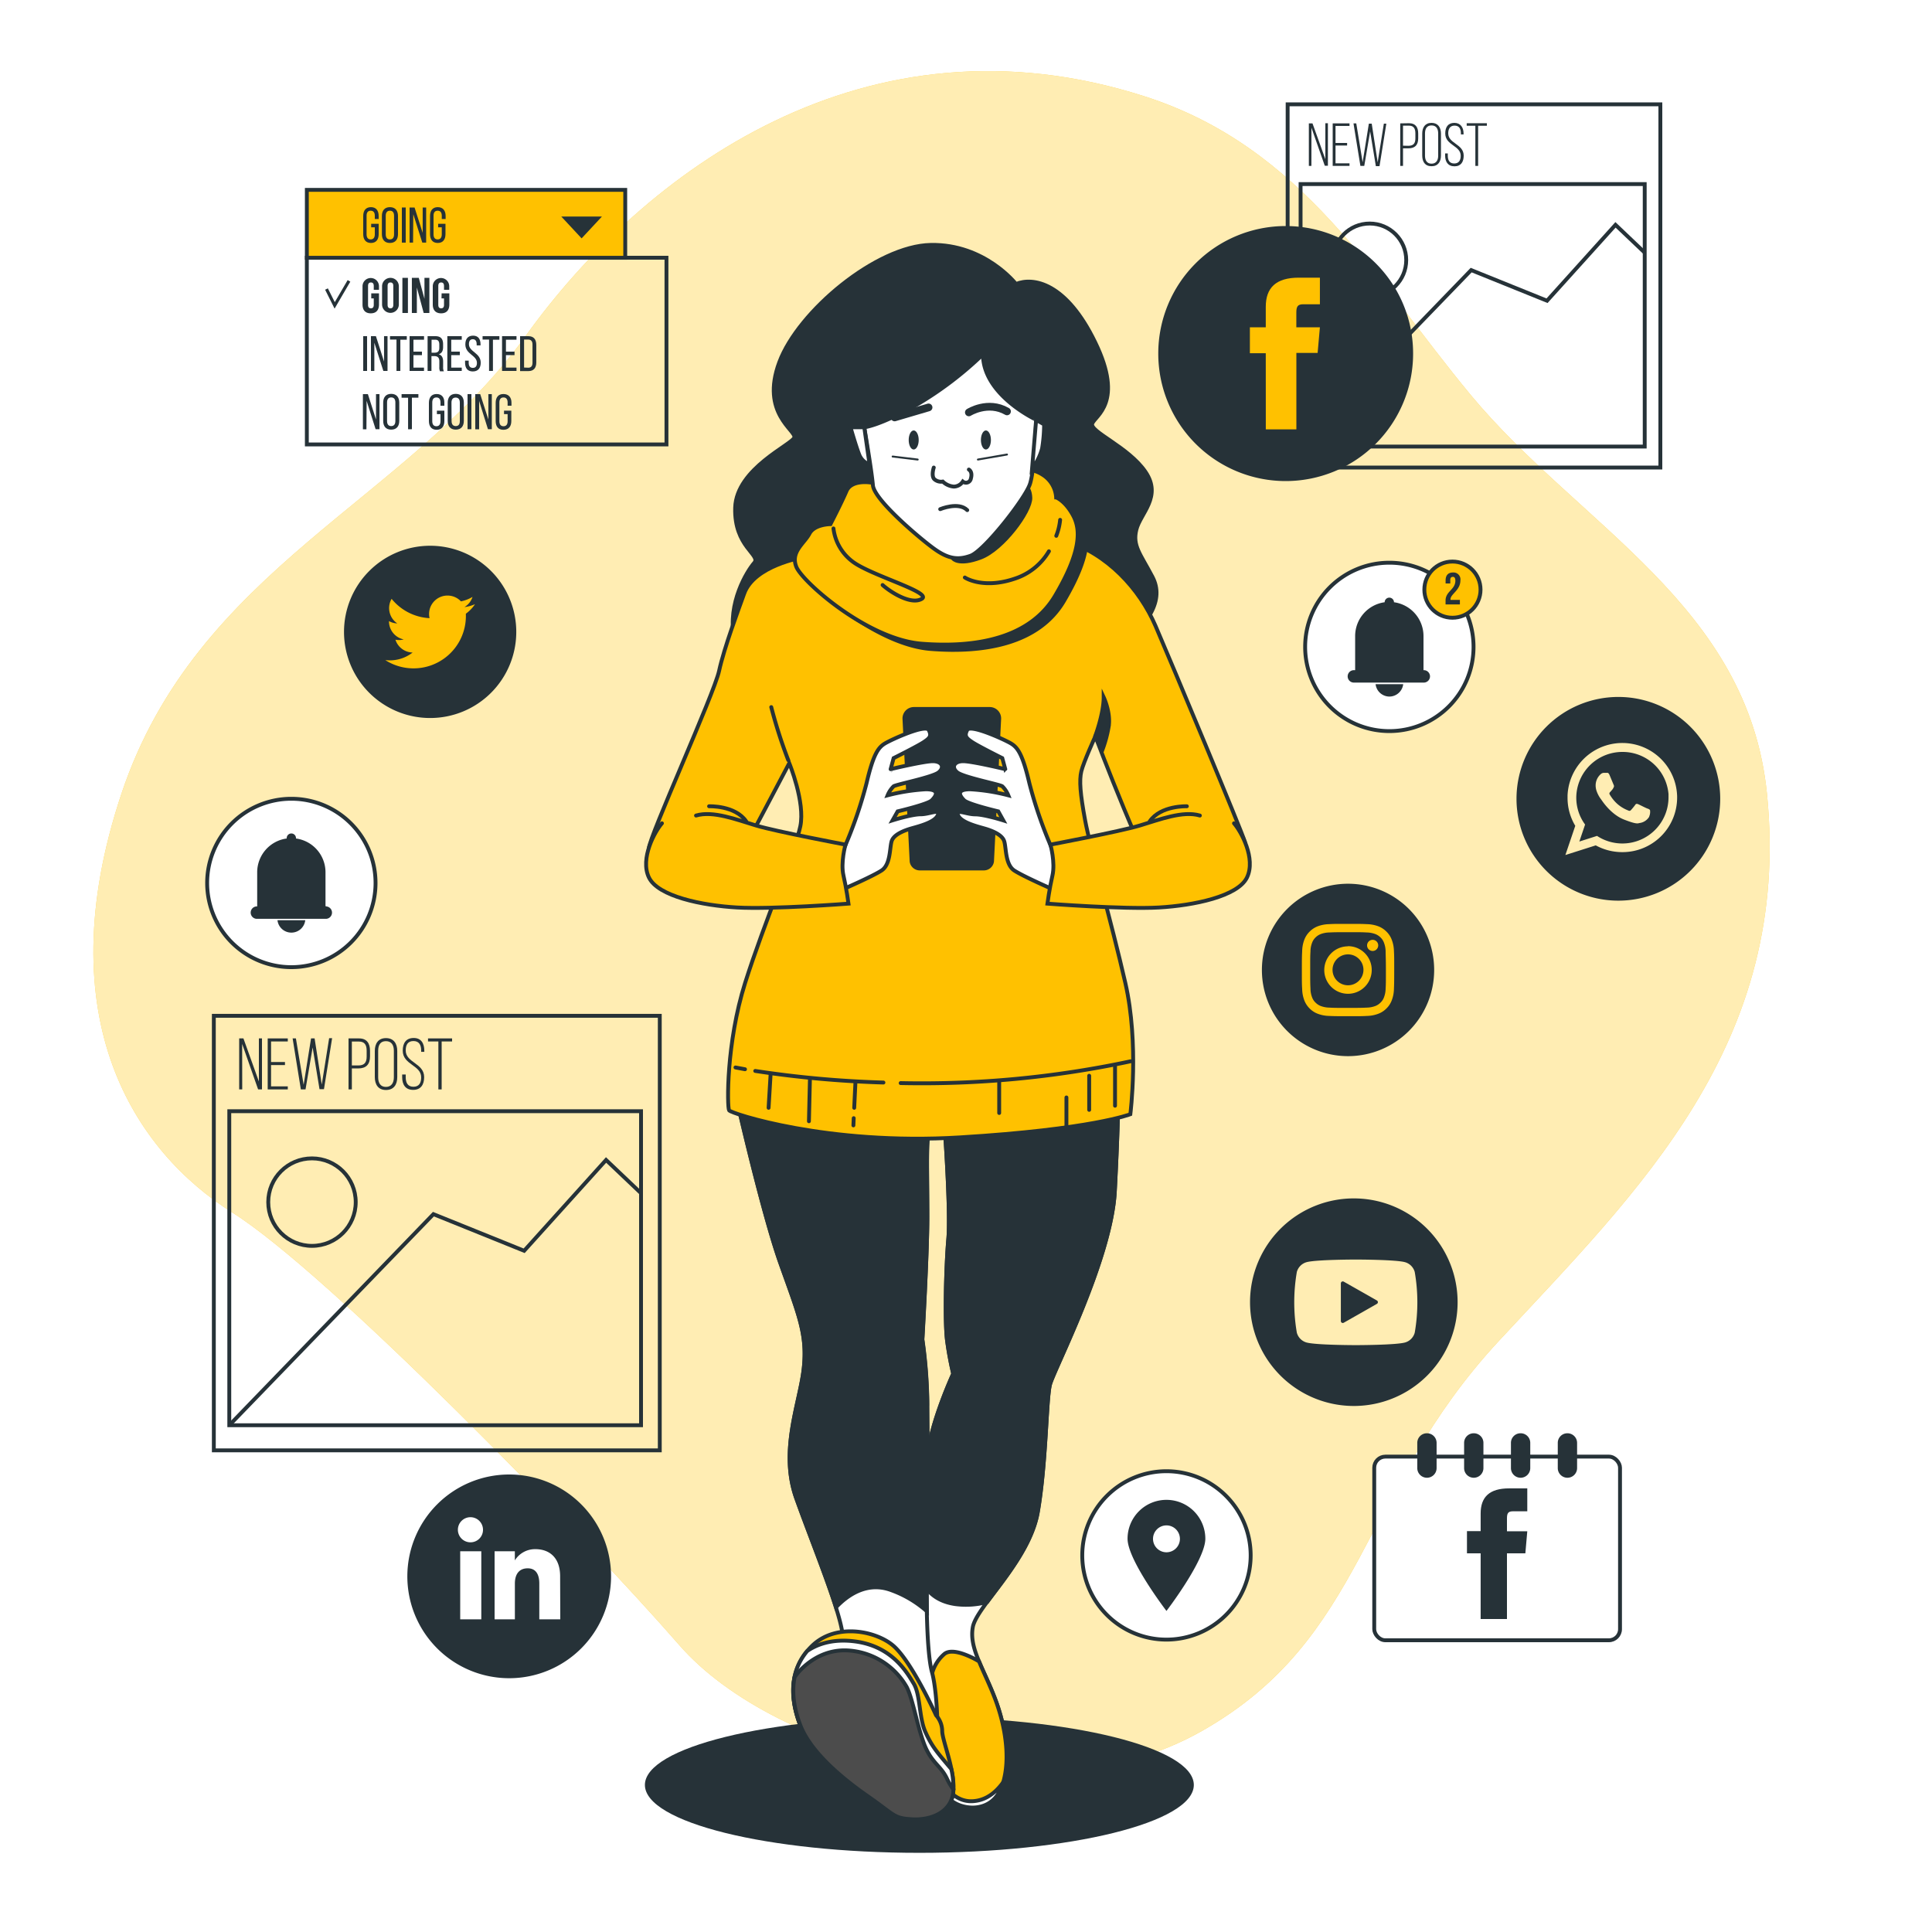 <svg class="animated" id="freepik_stories-fomo" xmlns="http://www.w3.org/2000/svg" viewBox="0 0 500 500" version="1.1" xmlns:xlink="http://www.w3.org/1999/xlink" xmlns:svgjs="http://svgjs.com/svgjs"><style>svg#freepik_stories-fomo:not(.animated) .animable {opacity: 0;}svg#freepik_stories-fomo.animated #freepik--background-simple--inject-617 {animation: 1.5s Infinite  linear spin;animation-delay: 0s;}svg#freepik_stories-fomo.animated #freepik--Icons--inject-617 {animation: 1.5s Infinite  linear heartbeat;animation-delay: 0s;}svg#freepik_stories-fomo.animated #freepik--Character--inject-617 {animation: 1.5s Infinite  linear floating;animation-delay: 0s;}         @keyframes spin {             from {                 transform: rotate(0);               }               to {                 transform: rotate(360deg);               }         }                 @keyframes heartbeat {                0% {                    transform: scale(1);                }                10% {                    transform: scale(1.1);                }                30% {                    transform: scale(1);                }                40% {                    transform: scale(1);                }                50% {                    transform: scale(1.1);                }                60% {                    transform: scale(1);                }                100% {                    transform: scale(1);                }            }                    @keyframes floating {                0% {                    opacity: 1;                    transform: translateY(0px);                }                50% {                    transform: translateY(-10px);                }                100% {                    opacity: 1;                    transform: translateY(0px);                }            }        </style><g id="freepik--background-simple--inject-617" class="animable animator-active" style="transform-origin: 241.077px 238.865px;"><path d="M380.65,102.26c-25-30.14-43.39-64.17-84.45-77.33C224,1.78,166.58,44.37,136,87S50.85,147.14,31.41,205.47s3.7,92.58,28.7,108.32,90.73,83.33,115.73,112S268.43,472.11,311,448s40.74-62,76.85-100.92,75.92-76.84,69.44-141.65C452.4,156.51,408.94,136.3,380.65,102.26Z" style="fill: rgb(255, 193, 0); transform-origin: 241.077px 238.865px;" id="elxikro7ylf4" class="animable"></path><g id="elvahfk9xi36"><path d="M380.65,102.26c-25-30.14-43.39-64.17-84.45-77.33C224,1.78,166.58,44.37,136,87S50.85,147.14,31.41,205.47s3.7,92.58,28.7,108.32,90.73,83.33,115.73,112S268.43,472.11,311,448s40.74-62,76.85-100.92,75.92-76.84,69.44-141.65C452.4,156.51,408.94,136.3,380.65,102.26Z" style="fill: rgb(255, 255, 255); opacity: 0.7; transform-origin: 241.077px 238.865px;" class="animable"></path></g></g><g id="freepik--Icons--inject-617" class="animable" style="transform-origin: 249.4px 230.66px;"><rect x="333.24" y="27" width="96.46" height="94" style="fill: none; stroke: rgb(38, 50, 56); stroke-miterlimit: 10; transform-origin: 381.47px 74px;" id="elbr00sfcr1g" class="animable"></rect><rect x="336.59" y="47.64" width="89.06" height="67.93" style="fill: none; stroke: rgb(38, 50, 56); stroke-miterlimit: 10; transform-origin: 381.12px 81.605px;" id="elrvsycj1jjf7" class="animable"></rect><path d="M339.39,42.93h-.66v-11h.94L343,41.21V31.89h.66v11h-.81l-3.45-9.84Z" style="fill: rgb(38, 50, 56); transform-origin: 341.195px 37.41px;" id="el6b8ki6ep4zc" class="animable"></path><path d="M348.63,37v.66h-3v4.61h3.62v.66h-4.35v-11h4.35v.66h-3.62V37Z" style="fill: rgb(38, 50, 56); transform-origin: 347.075px 37.43px;" id="elyky0e8kte9" class="animable"></path><path d="M353.07,42.93h-1l-1.79-11H351L352.65,42l1.61-10H355l1.54,10,1.6-10h.64l-1.76,11h-.95l-1.48-9Z" style="fill: rgb(38, 50, 56); transform-origin: 354.53px 37.465px;" id="elrv1s0d4e0u7" class="animable"></path><path d="M364.66,31.89c1.71,0,2.37,1.07,2.37,2.68v1.2c0,1.75-.81,2.62-2.56,2.62H363.1v4.54h-.72v-11Zm-.19,5.84c1.28,0,1.83-.57,1.83-1.91v-1.3c0-1.19-.41-2-1.64-2H363.1v5.18Z" style="fill: rgb(38, 50, 56); transform-origin: 364.705px 37.41px;" id="elggfx1m4mgx" class="animable"></path><path d="M368.07,34.59c0-1.61.74-2.79,2.41-2.79s2.44,1.18,2.44,2.79v5.64c0,1.61-.74,2.79-2.44,2.79s-2.41-1.18-2.41-2.79Zm.72,5.69c0,1.2.48,2.08,1.69,2.08s1.72-.88,1.72-2.08V34.54c0-1.2-.49-2.08-1.72-2.08s-1.69.88-1.69,2.08Z" style="fill: rgb(38, 50, 56); transform-origin: 370.495px 37.41px;" id="el2ie8glbcvqd" class="animable"></path><path d="M378.77,34.56v.23h-.69v-.28c0-1.17-.44-2-1.64-2s-1.64.87-1.64,2c0,2.68,4,2.73,4,5.77,0,1.6-.69,2.76-2.38,2.76S374,41.86,374,40.26V39.7h.69v.61c0,1.18.46,2,1.67,2s1.67-.86,1.67-2c0-2.65-4-2.69-4-5.77,0-1.65.72-2.73,2.34-2.74S378.77,33,378.77,34.56Z" style="fill: rgb(38, 50, 56); transform-origin: 376.4px 37.42px;" id="elsekqv3svm1c" class="animable"></path><path d="M381.82,42.93V32.55h-2.24v-.66h5.22v.66h-2.26V42.93Z" style="fill: rgb(38, 50, 56); transform-origin: 382.19px 37.41px;" id="elrtvuwne8cka" class="animable"></path><polyline points="336.59 115.57 380.74 69.9 400.37 77.83 418.09 58.19 425.63 65.36" style="fill: none; stroke: rgb(38, 50, 56); stroke-miterlimit: 10; transform-origin: 381.11px 86.88px;" id="elw0uxydby1al" class="animable"></polyline><g id="eljtasl0uxpae"><circle cx="354.47" cy="67.31" r="9.46" style="fill: none; stroke: rgb(38, 50, 56); stroke-miterlimit: 10; transform-origin: 354.47px 67.31px; transform: rotate(-76.77deg);" class="animable"></circle></g><path d="M332.74,124h0a32.48,32.48,0,0,1-32.48-32.48h0A32.48,32.48,0,0,1,332.74,59h0a32.47,32.47,0,0,1,32.47,32.47h0A32.48,32.48,0,0,1,332.74,124Z" style="fill: rgb(38, 50, 56); stroke: rgb(38, 50, 56); stroke-linecap: round; stroke-linejoin: round; transform-origin: 332.735px 91.5px;" id="elkkqjjykul6d" class="animable"></path><path d="M327.59,111.12h7.91V91.33H341l.59-6.63h-6.1V80.92c0-1.56.31-2.18,1.82-2.18h4.28V71.86h-5.47c-5.89,0-8.54,2.6-8.54,7.55V84.7h-4.11v6.71h4.11Z" style="fill: rgb(255, 193, 0); transform-origin: 332.53px 91.49px;" id="el4x3wxjupzf5" class="animable"></path><path d="M111.32,185.32h0a21.79,21.79,0,0,1-21.79-21.79h0a21.8,21.8,0,0,1,21.79-21.79h0a21.79,21.79,0,0,1,21.79,21.79h0A21.78,21.78,0,0,1,111.32,185.32Z" style="fill: rgb(38, 50, 56); stroke: rgb(38, 50, 56); stroke-linecap: round; stroke-linejoin: round; transform-origin: 111.32px 163.53px;" id="el5nzkhsy57ee" class="animable"></path><path d="M99.71,170.83a13.55,13.55,0,0,0,20.85-12,9.6,9.6,0,0,0,2.37-2.47,9.28,9.28,0,0,1-2.73.75,4.76,4.76,0,0,0,2.09-2.63,9.6,9.6,0,0,1-3,1.15,4.77,4.77,0,0,0-8.12,4.35,13.54,13.54,0,0,1-9.82-5,4.77,4.77,0,0,0,1.47,6.36,4.62,4.62,0,0,1-2.15-.6,4.77,4.77,0,0,0,3.82,4.74,4.84,4.84,0,0,1-2.15.08,4.76,4.76,0,0,0,4.45,3.31A9.59,9.59,0,0,1,99.71,170.83Z" style="fill: rgb(255, 193, 0); transform-origin: 111.32px 163.551px;" id="elaytgrtxxt3" class="animable"></path><rect x="355.65" y="376.97" width="63.61" height="47.53" rx="2.88" style="fill: rgb(255, 255, 255); stroke: rgb(38, 50, 56); stroke-miterlimit: 10; transform-origin: 387.455px 400.735px;" id="elauopb48jcmw" class="animable"></rect><path d="M383.19,419H390V402h4.76l.5-5.71H390V393c0-1.35.27-1.88,1.57-1.88h3.69v-5.93h-4.72c-5.06,0-7.35,2.23-7.35,6.51v4.55h-3.54V402h3.54Z" style="fill: rgb(38, 50, 56); transform-origin: 387.455px 402.095px;" id="elvso8s1e4f" class="animable"></path><path d="M369.28,370.93a2.48,2.48,0,0,0-2.49,2.48v6.53a2.49,2.49,0,0,0,5,0v-6.53A2.48,2.48,0,0,0,369.28,370.93Z" style="fill: rgb(38, 50, 56); transform-origin: 369.29px 376.685px;" id="eltrcvj4i80r" class="animable"></path><path d="M381.4,370.93a2.48,2.48,0,0,0-2.49,2.48v6.53a2.49,2.49,0,0,0,5,0v-6.53A2.48,2.48,0,0,0,381.4,370.93Z" style="fill: rgb(38, 50, 56); transform-origin: 381.41px 376.685px;" id="elccwy0wh48zp" class="animable"></path><path d="M393.51,370.93a2.48,2.48,0,0,0-2.48,2.48v6.53a2.49,2.49,0,0,0,5,0v-6.53A2.48,2.48,0,0,0,393.51,370.93Z" style="fill: rgb(38, 50, 56); transform-origin: 393.53px 376.685px;" id="eljb2g0dv743" class="animable"></path><path d="M405.63,370.93a2.48,2.48,0,0,0-2.48,2.48v6.53a2.49,2.49,0,0,0,5,0v-6.53A2.49,2.49,0,0,0,405.63,370.93Z" style="fill: rgb(38, 50, 56); transform-origin: 405.65px 376.685px;" id="ely3m29rzwtv" class="animable"></path><path d="M75.4,250.3h0a21.79,21.79,0,0,1-21.79-21.79h0A21.8,21.8,0,0,1,75.4,206.72h0a21.8,21.8,0,0,1,21.79,21.79h0A21.79,21.79,0,0,1,75.4,250.3Z" style="fill: rgb(255, 255, 255); stroke: rgb(38, 50, 56); stroke-linecap: round; stroke-linejoin: round; transform-origin: 75.4px 228.51px;" id="ele4m2h86fth" class="animable"></path><path d="M84.44,234.54h-.2V225.7A8.83,8.83,0,0,0,76.6,217v-.1a1.2,1.2,0,1,0-2.4,0v.1a8.83,8.83,0,0,0-7.64,8.74v8.84h-.2a1.61,1.61,0,0,0,0,3.21H84.44a1.61,1.61,0,0,0,0-3.21Z" style="fill: rgb(38, 50, 56); transform-origin: 75.4px 226.745px;" id="elou4iecg2qzg" class="animable"></path><path d="M75.4,241.36A3.61,3.61,0,0,0,79,238.15H71.81A3.61,3.61,0,0,0,75.4,241.36Z" style="fill: rgb(38, 50, 56); transform-origin: 75.405px 239.755px;" id="elg9jg14ljtpb" class="animable"></path><path d="M301.88,424.33h0a21.79,21.79,0,0,1-21.79-21.8h0a21.78,21.78,0,0,1,21.79-21.78h0a21.79,21.79,0,0,1,21.79,21.78h0A21.8,21.8,0,0,1,301.88,424.33Z" style="fill: rgb(255, 255, 255); stroke: rgb(38, 50, 56); stroke-linecap: round; stroke-linejoin: round; transform-origin: 301.88px 402.54px;" id="elnwvgg1vjacr" class="animable"></path><path d="M301.88,388.16a10.06,10.06,0,0,0-10.07,10.06c0,5.56,10.07,18.69,10.07,18.69s10.06-13.13,10.06-18.69A10.06,10.06,0,0,0,301.88,388.16Zm0,13.57a3.48,3.48,0,1,1,3.48-3.48A3.48,3.48,0,0,1,301.88,401.73Z" style="fill: rgb(38, 50, 56); transform-origin: 301.875px 402.535px;" id="el5gdqnmhe8fp" class="animable"></path><path d="M419.84,194.6A11.92,11.92,0,0,0,408,205.3a10.74,10.74,0,0,0-.06,1.14,11.71,11.71,0,0,0,2.28,6.95l-1.49,4.4,4.58-1.46a11.94,11.94,0,0,0,18.5-9.89c0-.31,0-.61,0-.92A11.91,11.91,0,0,0,419.84,194.6Zm7,16.73a3.46,3.46,0,0,1-2.34,1.64c-.64.06-.64.52-4.18-.86s-5.77-5-5.94-5.21a7.7,7.7,0,0,1-1.25-2.4,4.54,4.54,0,0,1-.18-1.17,3.89,3.89,0,0,1,1.22-2.89,1.31,1.31,0,0,1,.93-.43c.23,0,.46,0,.66,0s.5-.12.79.57,1,2.39,1.07,2.56a.62.62,0,0,1,0,.61c-.08.16-.14.28-.22.41l-.12.17c-.18.19-.37.44-.53.6s-.35.36-.15.7a10.18,10.18,0,0,0,1.93,2.39,9.31,9.31,0,0,0,2.8,1.71c.35.18.55.15.76-.08s.87-1,1.1-1.35.47-.29.78-.17,2,1,2.38,1.12.58.26.67.4A3,3,0,0,1,426.8,211.33Z" style="fill: rgb(38, 50, 56); transform-origin: 419.875px 206.447px;" id="el6zpuahanx5n" class="animable"></path><path d="M418.84,180.37a26.36,26.36,0,1,0,26.35,26.35A26.36,26.36,0,0,0,418.84,180.37Zm1,40.16a14.27,14.27,0,0,1-6.86-1.75l-7.86,2.5,2.56-7.56a14,14,0,0,1-2-7.28c0-.2,0-.41,0-.61a14.19,14.19,0,0,1,28.36.26c0,.12,0,.24,0,.35A14.13,14.13,0,0,1,419.84,220.53Z" style="fill: rgb(38, 50, 56); transform-origin: 418.83px 206.73px;" id="eliz0daeu7wwn" class="animable"></path><polygon points="347.51 341.89 356.1 337 347.51 332.12 347.51 341.89" style="fill: rgb(38, 50, 56); stroke: rgb(38, 50, 56); stroke-linecap: round; stroke-linejoin: round; transform-origin: 351.805px 337.005px;" id="el89qix5m9sfc" class="animable"></polygon><path d="M350.88,310.65h0a26.36,26.36,0,1,0,0,52.71h0a26.36,26.36,0,0,0,0-52.71ZM366.62,345a4.12,4.12,0,0,1-2.91,2.93c-2.56.69-12.83.69-12.83.69s-10.28,0-12.84-.69a4.12,4.12,0,0,1-2.91-2.93,46.93,46.93,0,0,1,0-15.92,4.13,4.13,0,0,1,2.91-2.92c2.56-.69,12.84-.69,12.84-.69s10.27,0,12.83.69a4.13,4.13,0,0,1,2.91,2.92,46.26,46.26,0,0,1,0,15.92Z" style="fill: rgb(38, 50, 56); stroke: rgb(38, 50, 56); stroke-linecap: round; stroke-linejoin: round; transform-origin: 350.366px 337.005px;" id="ellmue36ivocd" class="animable"></path><path d="M131.79,381.6A26.36,26.36,0,1,0,158.14,408,26.36,26.36,0,0,0,131.79,381.6Zm-7.23,37.48H119.1V401.46h5.46Zm-2.76-19.93A3.25,3.25,0,1,1,125,395.9,3.23,3.23,0,0,1,121.8,399.15ZM145,419.08h-5.43v-9.25c0-2.54-1-3.95-3-3.95-2.18,0-3.32,1.47-3.32,3.95v9.25H128V401.46h5.24v2.37a6.14,6.14,0,0,1,5.31-2.91c3.73,0,6.41,2.28,6.41,7Z" style="fill: rgb(38, 50, 56); transform-origin: 131.78px 407.96px;" id="elfk98pc89mlg" class="animable"></path><rect x="79.41" y="66.7" width="93.07" height="48.32" style="fill: none; stroke: rgb(38, 50, 56); stroke-miterlimit: 10; transform-origin: 125.945px 90.86px;" id="el1d6tp8atdiy" class="animable"></rect><path d="M95,87V96h-1V87Z" style="fill: rgb(38, 50, 56); transform-origin: 94.5px 91.5px;" id="el6mz1kjj6dlq" class="animable"></path><path d="M96.88,96H96V87h1.29l2.1,6.57V87h.9V96H99.21L96.88,88.7Z" style="fill: rgb(38, 50, 56); transform-origin: 98.145px 91.5px;" id="ell1grjrkosqi" class="animable"></path><path d="M102.61,96V87.88h-1.68V87h4.35v.92h-1.67V96Z" style="fill: rgb(38, 50, 56); transform-origin: 103.105px 91.5px;" id="el0zzjya7byyfr" class="animable"></path><path d="M109.2,91v.91H107v3.23h2.73V96H106V87h3.74v.92H107V91Z" style="fill: rgb(38, 50, 56); transform-origin: 107.87px 91.5px;" id="elnsaq4dkyzc9" class="animable"></path><path d="M112.67,87c1.42,0,2,.73,2,2.08v.74c0,1-.35,1.62-1.13,1.86.83.25,1.14.93,1.14,1.9V95a2.24,2.24,0,0,0,.19,1.09h-1a2.32,2.32,0,0,1-.17-1.1V93.51c0-1-.48-1.35-1.32-1.35h-.72V96h-1V87Zm-.26,4.28c.8,0,1.28-.26,1.28-1.24v-.87c0-.82-.3-1.25-1-1.25h-1v3.36Z" style="fill: rgb(38, 50, 56); transform-origin: 112.765px 91.545px;" id="elz5i4agqxjpj" class="animable"></path><path d="M119,91v.91h-2.22v3.23h2.72V96h-3.73V87h3.73v.92h-2.72V91Z" style="fill: rgb(38, 50, 56); transform-origin: 117.635px 91.5px;" id="elcw417q93a35" class="animable"></path><path d="M124.36,89.14v.25h-1v-.3c0-.82-.31-1.3-1-1.3s-1,.48-1,1.28c0,2,3.05,2.24,3.05,4.79,0,1.38-.66,2.27-2.05,2.27s-2-.89-2-2.27v-.52h.94v.58c0,.81.34,1.29,1.07,1.29s1.06-.48,1.06-1.29c0-2-3-2.22-3-4.78,0-1.4.64-2.27,2-2.27S124.36,87.76,124.36,89.14Z" style="fill: rgb(38, 50, 56); transform-origin: 122.385px 91.5px;" id="el1u08q8chorf" class="animable"></path><path d="M126.57,96V87.88h-1.68V87h4.35v.92h-1.67V96Z" style="fill: rgb(38, 50, 56); transform-origin: 127.065px 91.5px;" id="elmyvaik1qs2m" class="animable"></path><path d="M133.16,91v.91h-2.22v3.23h2.73V96h-3.74V87h3.74v.92h-2.73V91Z" style="fill: rgb(38, 50, 56); transform-origin: 131.8px 91.5px;" id="elafdb2esmal9" class="animable"></path><path d="M136.73,87c1.42,0,2.06.86,2.06,2.26V93.8c0,1.39-.64,2.24-2.06,2.24H134.6V87Zm0,8.16c.73,0,1.08-.45,1.08-1.28V89.16c0-.83-.35-1.28-1.09-1.28h-1.09v7.24Z" style="fill: rgb(38, 50, 56); transform-origin: 136.695px 91.52px;" id="eloo1ucectpnp" class="animable"></path><path d="M94.83,111.1h-.91V102h1.29l2.1,6.57V102h.9v9.08h-1l-2.33-7.34Z" style="fill: rgb(38, 50, 56); transform-origin: 96.065px 106.55px;" id="elkacso7vy16n" class="animable"></path><path d="M99.17,104.21c0-1.39.69-2.28,2.07-2.28s2.09.89,2.09,2.28v4.7c0,1.38-.68,2.28-2.09,2.28s-2.07-.9-2.07-2.28Zm1,4.75c0,.83.35,1.31,1.07,1.31s1.08-.48,1.08-1.31v-4.8c0-.82-.34-1.31-1.08-1.31s-1.07.49-1.07,1.31Z" style="fill: rgb(38, 50, 56); transform-origin: 101.25px 106.56px;" id="elyh8y4je1udl" class="animable"></path><path d="M105.61,111.1v-8.16h-1.68V102h4.35v.92H106.6v8.16Z" style="fill: rgb(38, 50, 56); transform-origin: 106.105px 106.55px;" id="eln0o5g3ftxz" class="animable"></path><path d="M115,104.21V105h-1v-.83c0-.82-.33-1.31-1.06-1.31s-1.07.49-1.07,1.31V109c0,.82.34,1.31,1.07,1.31S114,109.78,114,109v-1.82h-.93v-.9H115v2.67c0,1.38-.65,2.28-2,2.28s-2-.9-2-2.28v-4.7c0-1.37.65-2.28,2-2.28S115,102.84,115,104.21Z" style="fill: rgb(38, 50, 56); transform-origin: 113px 106.6px;" id="elg4rscx9akkp" class="animable"></path><path d="M115.87,104.21c0-1.39.69-2.28,2.08-2.28s2.09.89,2.09,2.28v4.7c0,1.38-.69,2.28-2.09,2.28s-2.08-.9-2.08-2.28Zm1,4.75c0,.83.35,1.31,1.08,1.31S119,109.79,119,109v-4.8c0-.82-.34-1.31-1.08-1.31s-1.08.49-1.08,1.31Z" style="fill: rgb(38, 50, 56); transform-origin: 117.955px 106.56px;" id="elu0mdku2xd2s" class="animable"></path><path d="M122,102v9.08h-1V102Z" style="fill: rgb(38, 50, 56); transform-origin: 121.5px 106.54px;" id="elfed537k763m" class="animable"></path><path d="M124,111.1H123V102h1.28l2.11,6.57V102h.89v9.08h-1L124,103.76Z" style="fill: rgb(38, 50, 56); transform-origin: 125.14px 106.55px;" id="elfloe6qrwrd" class="animable"></path><path d="M132.37,104.21V105h-1v-.83c0-.82-.33-1.31-1.06-1.31s-1.07.49-1.07,1.31V109c0,.82.34,1.31,1.07,1.31s1.06-.49,1.06-1.31v-1.82h-.93v-.9h1.89v2.67c0,1.38-.65,2.28-2.05,2.28s-2-.9-2-2.28v-4.7c0-1.37.65-2.28,2-2.28S132.37,102.84,132.37,104.21Z" style="fill: rgb(38, 50, 56); transform-origin: 130.325px 106.6px;" id="el0ut6uab55m5b" class="animable"></path><rect x="79.41" y="49.14" width="82.4" height="17.57" style="fill: rgb(255, 193, 0); stroke: rgb(38, 50, 56); stroke-miterlimit: 10; transform-origin: 120.61px 57.925px;" id="ele4rlhkz4ozp" class="animable"></rect><path d="M98,55.9v.78H97v-.84c0-.81-.33-1.31-1.07-1.31s-1.06.5-1.06,1.31v4.81c0,.81.34,1.31,1.06,1.31S97,61.46,97,60.65V58.83h-.94v-.91H98v2.67c0,1.38-.65,2.29-2,2.29s-2-.91-2-2.29V55.9c0-1.38.65-2.29,2-2.29S98,54.52,98,55.9Z" style="fill: rgb(38, 50, 56); transform-origin: 96px 58.245px;" id="el81akqnds9xn" class="animable"></path><path d="M98.83,55.9c0-1.39.69-2.29,2.08-2.29s2.09.9,2.09,2.29v4.69c0,1.38-.69,2.29-2.09,2.29s-2.08-.91-2.08-2.29Zm1,4.75c0,.83.35,1.31,1.08,1.31s1.07-.48,1.07-1.31V55.84c0-.81-.33-1.31-1.07-1.31s-1.08.5-1.08,1.31Z" style="fill: rgb(38, 50, 56); transform-origin: 100.915px 58.245px;" id="elcb7d94a00q" class="animable"></path><path d="M105,53.7v9.09h-1V53.7Z" style="fill: rgb(38, 50, 56); transform-origin: 104.5px 58.245px;" id="elmcjf07fghy8" class="animable"></path><path d="M106.9,62.79H106V53.7h1.29l2.1,6.57V53.7h.9v9.09h-1l-2.33-7.35Z" style="fill: rgb(38, 50, 56); transform-origin: 108.145px 58.245px;" id="elzlc2szwf6p" class="animable"></path><path d="M115.33,55.9v.78h-1v-.84c0-.81-.33-1.31-1.07-1.31s-1.06.5-1.06,1.31v4.81c0,.81.34,1.31,1.06,1.31s1.07-.5,1.07-1.31V58.83h-.94v-.91h1.9v2.67c0,1.38-.65,2.29-2,2.29s-2-.91-2-2.29V55.9c0-1.38.65-2.29,2-2.29S115.33,54.52,115.33,55.9Z" style="fill: rgb(38, 50, 56); transform-origin: 113.31px 58.245px;" id="el3mfocu9d04q" class="animable"></path><polygon points="150.52 61.69 155.78 56.04 145.26 56.04 150.52 61.69" style="fill: rgb(38, 50, 56); transform-origin: 150.52px 58.865px;" id="el1ellqykqg6c" class="animable"></polygon><path d="M96.08,75.92h2V78.8c0,1.46-.73,2.29-2.13,2.29s-2.13-.83-2.13-2.29V74.08a2.13,2.13,0,1,1,4.26,0V75H96.73V74c0-.65-.29-.9-.74-.9s-.74.25-.74.9v4.9c0,.65.28.89.74.89s.74-.24.74-.89V77.22h-.65Z" style="fill: rgb(38, 50, 56); transform-origin: 95.95px 76.52px;" id="elrhdtz52i46a" class="animable"></path><path d="M98.88,74.08a2.17,2.17,0,1,1,4.34,0V78.8a2.17,2.17,0,1,1-4.34,0Zm1.43,4.81c0,.65.29.9.74.9s.74-.25.74-.9V74c0-.65-.29-.9-.74-.9s-.74.25-.74.9Z" style="fill: rgb(38, 50, 56); transform-origin: 101.05px 76.44px;" id="elbvq4qr81jn" class="animable"></path><path d="M104.14,71.9h1.43V81h-1.43Z" style="fill: rgb(38, 50, 56); transform-origin: 104.855px 76.45px;" id="ellugbl9qu0af" class="animable"></path><path d="M107.88,74.4V81h-1.29V71.9h1.79l1.47,5.44V71.9h1.27V81h-1.47Z" style="fill: rgb(38, 50, 56); transform-origin: 108.855px 76.45px;" id="elwl0mv4w99c" class="animable"></path><path d="M114.29,75.92h2V78.8c0,1.46-.73,2.29-2.13,2.29S112,80.26,112,78.8V74.08a2.13,2.13,0,1,1,4.26,0V75h-1.35V74c0-.65-.29-.9-.74-.9s-.74.25-.74.9v4.9c0,.65.28.89.74.89s.74-.24.74-.89V77.22h-.65Z" style="fill: rgb(38, 50, 56); transform-origin: 114.145px 76.52px;" id="elz4q86z2d7p" class="animable"></path><polygon points="86.59 79.87 84.14 74.98 84.85 74.63 86.64 78.2 89.97 72.49 90.66 72.89 86.59 79.87" style="fill: rgb(38, 50, 56); transform-origin: 87.4px 76.18px;" id="elqhu8kxovh1p" class="animable"></polygon><path d="M359.56,189.21h0a21.8,21.8,0,0,1-21.79-21.79h0a21.79,21.79,0,0,1,21.79-21.79h0a21.78,21.78,0,0,1,21.79,21.79h0A21.79,21.79,0,0,1,359.56,189.21Z" style="fill: rgb(255, 255, 255); stroke: rgb(38, 50, 56); stroke-linecap: round; stroke-linejoin: round; transform-origin: 359.56px 167.42px;" id="elhp9dqur7lmh" class="animable"></path><path d="M368.6,173.44h-.2v-8.83a8.84,8.84,0,0,0-7.64-8.75s0-.06,0-.09a1.21,1.21,0,0,0-2.41,0,.28.28,0,0,0,0,.09,8.83,8.83,0,0,0-7.64,8.75v8.83h-.2a1.61,1.61,0,1,0,0,3.21H368.6a1.61,1.61,0,0,0,0-3.21Z" style="fill: rgb(38, 50, 56); transform-origin: 359.428px 165.662px;" id="elu3u9p6cy1l" class="animable"></path><path d="M359.56,180.27a3.62,3.62,0,0,0,3.59-3.21H356A3.62,3.62,0,0,0,359.56,180.27Z" style="fill: rgb(38, 50, 56); transform-origin: 359.575px 178.665px;" id="el7i91cvckuhb" class="animable"></path><g id="elrc36w9g6b8n"><circle cx="375.89" cy="152.6" r="7.27" style="fill: rgb(255, 193, 0); stroke: rgb(38, 50, 56); stroke-linecap: round; stroke-miterlimit: 10; transform-origin: 375.89px 152.6px; transform: rotate(-13.32deg);" class="animable"></circle></g><path d="M376,149.29c-.41,0-.67.23-.67.81V151h-1.21v-.79c0-1.31.65-2.05,1.91-2.05a1.79,1.79,0,0,1,1.92,2.05c0,2.57-2.56,3.53-2.56,4.87a.91.91,0,0,0,0,.17h2.43v1.17h-3.71v-1c0-2.41,2.54-2.8,2.54-5.16C376.62,149.49,376.36,149.29,376,149.29Z" style="fill: rgb(38, 50, 56); transform-origin: 376.04px 152.287px;" id="elki0eg9zhdok" class="animable"></path><path d="M348.87,272.83h0A21.79,21.79,0,0,1,327.08,251h0a21.8,21.8,0,0,1,21.79-21.79h0A21.8,21.8,0,0,1,370.66,251h0A21.79,21.79,0,0,1,348.87,272.83Z" style="fill: rgb(38, 50, 56); stroke: rgb(38, 50, 56); stroke-linecap: round; stroke-linejoin: round; transform-origin: 348.87px 251.02px;" id="elek7mhuuk4j6" class="animable"></path><path d="M348.87,241.25c3.19,0,3.57,0,4.83.07a6.67,6.67,0,0,1,2.22.41,3.91,3.91,0,0,1,1.37.89,3.61,3.61,0,0,1,.89,1.38,6.54,6.54,0,0,1,.42,2.22c0,1.26.07,1.63.07,4.82s0,3.57-.07,4.83a6.54,6.54,0,0,1-.42,2.22,3.5,3.5,0,0,1-.89,1.37,3.8,3.8,0,0,1-1.37.9,6.67,6.67,0,0,1-2.22.41c-1.26.06-1.64.07-4.83.07s-3.57,0-4.83-.07a6.73,6.73,0,0,1-2.22-.41,3.8,3.8,0,0,1-1.37-.9,3.5,3.5,0,0,1-.89-1.37,6.36,6.36,0,0,1-.41-2.22c-.06-1.26-.07-1.64-.07-4.83s0-3.56.07-4.82a6.36,6.36,0,0,1,.41-2.22,3.61,3.61,0,0,1,.89-1.38,3.91,3.91,0,0,1,1.37-.89,6.73,6.73,0,0,1,2.22-.41c1.26-.06,1.64-.07,4.83-.07m0-2.15c-3.24,0-3.65,0-4.93.07a9,9,0,0,0-2.9.55,6,6,0,0,0-2.11,1.38,5.87,5.87,0,0,0-1.38,2.12,8.72,8.72,0,0,0-.55,2.9c-.06,1.27-.08,1.68-.08,4.92s0,3.66.08,4.93a8.72,8.72,0,0,0,.55,2.9,5.87,5.87,0,0,0,1.38,2.12,5.81,5.81,0,0,0,2.11,1.37,8.7,8.7,0,0,0,2.9.56c1.28.06,1.69.07,4.93.07s3.65,0,4.93-.07a8.7,8.7,0,0,0,2.9-.56,5.81,5.81,0,0,0,2.11-1.37,5.74,5.74,0,0,0,1.38-2.12,8.7,8.7,0,0,0,.56-2.9c.05-1.27.07-1.68.07-4.93s0-3.65-.07-4.92a8.7,8.7,0,0,0-.56-2.9,5.74,5.74,0,0,0-1.38-2.12,6,6,0,0,0-2.11-1.38,9,9,0,0,0-2.9-.55c-1.28-.06-1.68-.07-4.93-.07" style="fill: rgb(255, 193, 0); transform-origin: 348.87px 251.045px;" id="el65fffwn5pu2" class="animable"></path><path d="M348.87,244.91A6.14,6.14,0,1,0,355,251a6.13,6.13,0,0,0-6.14-6.13m0,10.12a4,4,0,1,1,4-4,4,4,0,0,1-4,4" style="fill: rgb(255, 193, 0); transform-origin: 348.86px 251.03px;" id="eltdtgkcz9n6" class="animable"></path><path d="M356.68,244.67a1.44,1.44,0,1,1-1.43-1.44,1.43,1.43,0,0,1,1.43,1.44" style="fill: rgb(255, 193, 0); transform-origin: 355.24px 244.67px;" id="ela7as8di1ah4" class="animable"></path><rect x="55.34" y="262.89" width="115.41" height="112.46" style="fill: none; stroke: rgb(38, 50, 56); stroke-miterlimit: 10; transform-origin: 113.045px 319.12px;" id="elkpp9mek5flh" class="animable"></rect><rect x="59.34" y="287.58" width="106.56" height="81.27" style="fill: none; stroke: rgb(38, 50, 56); stroke-miterlimit: 10; transform-origin: 112.62px 328.215px;" id="elh0kc4pd6uf6" class="animable"></rect><path d="M62.69,281.94H61.9v-13.2H63l4,11.15V268.74h.8v13.2h-1l-4.13-11.77Z" style="fill: rgb(38, 50, 56); transform-origin: 64.85px 275.34px;" id="ellp1r62kuap" class="animable"></path><path d="M73.75,274.85v.79h-3.6v5.51h4.33v.79h-5.2v-13.2h5.2v.79H70.15v5.32Z" style="fill: rgb(38, 50, 56); transform-origin: 71.88px 275.34px;" id="elq2jhk9k5les" class="animable"></path><path d="M79.07,281.94H77.86l-2.13-13.2h.85l2,12,1.92-12h.92l1.85,11.94,1.91-12h.77l-2.11,13.2H82.69l-1.78-10.8Z" style="fill: rgb(38, 50, 56); transform-origin: 80.84px 275.31px;" id="eloajvvc3gtqa" class="animable"></path><path d="M92.93,268.74c2,0,2.83,1.28,2.83,3.21v1.43c0,2.09-1,3.13-3.06,3.13H91.06v5.43H90.2v-13.2Zm-.23,7c1.53,0,2.19-.68,2.19-2.28v-1.55c0-1.43-.49-2.36-2-2.36H91.06v6.19Z" style="fill: rgb(38, 50, 56); transform-origin: 92.98px 275.34px;" id="elojsb79r3xn8" class="animable"></path><path d="M97,272c0-1.93.89-3.34,2.89-3.34s2.92,1.41,2.92,3.34v6.75c0,1.92-.88,3.34-2.92,3.34S97,280.64,97,278.72Zm.87,6.8c0,1.44.57,2.49,2,2.49s2.06-1.05,2.06-2.49v-6.86c0-1.44-.59-2.49-2.06-2.49s-2,1.05-2,2.49Z" style="fill: rgb(38, 50, 56); transform-origin: 99.905px 275.375px;" id="el8u31lmaj9a4" class="animable"></path><path d="M109.81,271.93v.28H109v-.34c0-1.4-.53-2.45-2-2.45s-2,1-2,2.43c0,3.21,4.77,3.27,4.77,6.91,0,1.9-.83,3.3-2.85,3.3s-2.84-1.4-2.84-3.3v-.68H105v.73c0,1.42.54,2.44,2,2.44s2-1,2-2.44c0-3.17-4.77-3.22-4.77-6.9,0-2,.87-3.26,2.81-3.28S109.81,270,109.81,271.93Z" style="fill: rgb(38, 50, 56); transform-origin: 106.945px 275.345px;" id="el438pqkvy2go" class="animable"></path><path d="M113.45,281.94V269.53h-2.68v-.79H117v.79h-2.7v12.41Z" style="fill: rgb(38, 50, 56); transform-origin: 113.885px 275.34px;" id="elxnxd2fn2d8e" class="animable"></path><polyline points="59.34 368.85 112.17 314.22 135.65 323.7 156.85 300.2 165.88 308.78" style="fill: none; stroke: rgb(38, 50, 56); stroke-miterlimit: 10; transform-origin: 112.61px 334.525px;" id="elsgcb5j0yb6" class="animable"></polyline><g id="elied0bncp9ee"><circle cx="80.74" cy="311.11" r="11.32" style="fill: none; stroke: rgb(38, 50, 56); stroke-miterlimit: 10; transform-origin: 80.74px 311.11px; transform: rotate(-76.72deg);" class="animable"></circle></g></g><g id="freepik--Character--inject-617" class="animable" style="transform-origin: 245.179px 271.443px;"><ellipse cx="237.93" cy="461.94" rx="71.03" ry="17.57" style="fill: rgb(38, 50, 56); transform-origin: 237.93px 461.94px;" id="elel32d9xvlw" class="animable"></ellipse><path d="M262.94,73.5s-8.05-10.38-22.06-10.12-34.27,17.13-39.2,30.37,4.41,17.65,3.89,19.47-15,8-15.31,18.17,6.75,12.2,4.93,14.28-7,10.38-5.19,19.47,23.1,16.09,45.43,16.87,43.87-5.45,52.95-13,13-13.76,9.87-19.73-5.19-8-4.16-12.2,6.75-8.56,2.34-15-14.54-10.39-13.76-12.46,8.31-5.46.78-21S267.36,71.68,262.94,73.5Z" style="fill: rgb(38, 50, 56); stroke: rgb(38, 50, 56); stroke-linecap: round; stroke-miterlimit: 10; transform-origin: 244.468px 122.726px;" id="el2981innsf2c" class="animable"></path><path d="M244.47,291.53s1.59,21.86.95,29.15-.95,21.54-.31,26.29a85.87,85.87,0,0,0,1.58,8.55s-6,13-6.65,21.55-1.59,34.84-2.85,39.91-4.12,8.24-3.17,12.68,4.12,6.65,4.75,15.52,3.71,17.9,7.6,20.91c3.26,2.51,10.14,2.85,12.67-3.17s1.59-15.21-1.58-23.44-6.65-13-5.7-18.38,14.57-17.11,16.79-29.78,2.22-29.14,3.17-32.94,15.84-32.32,16.79-50.06.95-27.24.95-27.24l-45.94,5.38Z" style="fill: rgb(255, 255, 255); stroke: rgb(38, 50, 56); stroke-miterlimit: 10; transform-origin: 261.645px 374.437px;" id="elfurf3qtfwsr" class="animable"></path><path d="M244.38,428.07a10.07,10.07,0,0,0-3.08,4.75,93.73,93.73,0,0,1-5.22-12.5c-1.3,3.31-2.79,6-2.06,9.34.95,4.43,4.12,6.65,4.75,15.52s3.71,17.9,7.6,20.91c3.26,2.51,10.14,2.85,12.67-3.17s1.59-15.21-1.58-23.44c-1.45-3.79-3-6.83-4.1-9.55l-.24-.11S246.83,426,244.38,428.07Z" style="fill: rgb(255, 193, 0); stroke: rgb(38, 50, 56); stroke-miterlimit: 10; transform-origin: 247.159px 444.057px;" id="ele2078twpjdt" class="animable"></path><path d="M271.72,358.38c.95-3.81,15.84-32.32,16.79-50.06s.95-27.24.95-27.24l-45.94,5.38.95,5.07s1.59,21.86.95,29.15-.95,21.54-.31,26.29a85.87,85.87,0,0,0,1.58,8.55s-6,13-6.65,21.55c-.45,6-1.06,20.93-1.82,30.94.81,2.58,3,6.25,9,7.13a21.08,21.08,0,0,0,8.28-.55c4.47-6.08,11.54-14.44,13.09-23.27C270.77,378.65,270.77,362.18,271.72,358.38Z" style="fill: rgb(38, 50, 56); stroke: rgb(38, 50, 56); stroke-miterlimit: 10; transform-origin: 263.84px 348.201px;" id="elqoj5knhzj1d" class="animable"></path><path d="M236,434.36l-.09.11c.2.4.39.82.59,1.26C236.2,434.87,236,434.36,236,434.36Z" style="fill: rgb(255, 255, 255); stroke: rgb(38, 50, 56); stroke-miterlimit: 10; transform-origin: 236.205px 435.045px;" id="elcf4ia3eiptb" class="animable"></path><path d="M259,462.92a13.41,13.41,0,0,0,.56-1.58c-1.88,2.56-4.4,4.64-7.88,4.81-7,.35-10.83-9.43-11.53-16.07a54,54,0,0,0-2-9.16,32.11,32.11,0,0,1,.58,4.26c.63,8.87,3.71,17.9,7.6,20.91C249.63,468.6,256.51,468.94,259,462.92Z" style="fill: rgb(255, 255, 255); stroke: rgb(38, 50, 56); stroke-miterlimit: 10; transform-origin: 248.855px 454.357px;" id="eljfnklc29ou" class="animable"></path><path d="M190.62,284.24S197.27,313.71,202,327s7,18.38,6,27.25-6.34,21.22-1.9,33.58,11.4,29.14,12,35.48,1.58,13,1.58,13-.63,14.89,2.54,20,16.15,7.28,18.69,3.48,1.9-21.22.31-26.93-1.58-23.12-1.26-34.21,0-28.83,0-36.12a127.84,127.84,0,0,0-1.27-15.84S240,324.79,240,315s-.32-20,.31-21.22,0-3.8,0-3.8Z" style="fill: rgb(255, 255, 255); stroke: rgb(38, 50, 56); stroke-miterlimit: 10; transform-origin: 216.618px 372.978px;" id="el9j7nspuainb" class="animable"></path><path d="M240,398.61c.31-11.09,0-28.83,0-36.12a127.84,127.84,0,0,0-1.27-15.84S240,324.79,240,315s-.32-20,.31-21.22,0-3.8,0-3.8l-49.73-5.71S197.27,313.71,202,327s7,18.38,6,27.25-6.34,21.22-1.9,33.58c3.21,8.94,7.74,20.2,10.25,28.14,2.83-3,8-6.87,14.46-4.38a28.36,28.36,0,0,1,9.09,5.43C239.81,410.77,239.88,404,240,398.61Z" style="fill: rgb(38, 50, 56); stroke: rgb(38, 50, 56); stroke-miterlimit: 10; transform-origin: 215.585px 350.645px;" id="el5s793y5mgoh" class="animable"></path><path d="M242.25,443.91s-6-13.3-10.77-17.74c-4.3-4-14.89-6.34-21.22-.32s-5.7,13.94-3.17,20.6,10.14,13.3,17.42,18.37,6.66,5.7,11.41,6,10.14-1.58,10.77-7-2.85-13.31-2.85-15.84A6.22,6.22,0,0,0,242.25,443.91Z" style="fill: rgb(255, 193, 0); stroke: rgb(38, 50, 56); stroke-miterlimit: 10; transform-origin: 226.024px 446.519px;" id="elf2kxiaf7utp" class="animable"></path><path d="M239.48,448.21c-1.64-3.63-1.27-9.62-3-12.48s-5.55-9.66-15.17-10.93c-6.33-.84-10.37,1.07-12.4,2.48-4.89,5.81-4.18,13-1.84,19.17,2.53,6.65,10.14,13.3,17.42,18.37s6.66,5.7,11.41,6,10.14-1.58,10.77-7a20,20,0,0,0-.48-6l-.92-1.08C242.38,453.3,241.11,451.84,239.48,448.21Z" style="fill: rgb(255, 255, 255); stroke: rgb(38, 50, 56); stroke-miterlimit: 10; transform-origin: 225.991px 447.722px;" id="el08yb519wgvtp" class="animable"></path><path d="M245.11,460.39c-1.59-3.49-4.12-4.12-6-9.19s-2.85-11.41-4.44-14.57a18.79,18.79,0,0,0-15.52-9.51c-8.56-.32-13.31,6.65-13.31,6.65l-.14.05c-.93,4.21-.11,8.64,1.41,12.63,2.53,6.65,10.14,13.3,17.42,18.37s6.66,5.7,11.41,6,10.14-1.58,10.77-7c0-.22,0-.45.05-.68A15.75,15.75,0,0,1,245.11,460.39Z" style="fill: rgb(76, 76, 76); stroke: rgb(38, 50, 56); stroke-miterlimit: 10; transform-origin: 226.033px 448.98px;" id="eloo96qpxqd5a" class="animable"></path><path d="M207.65,144.28s-12.46,2.08-15.06,9.35c-1.36,3.82-5.19,14-6.49,20s-18.17,43.09-18.17,45.94,4.41,4.42,11.16,6.49,9.09,1.82,11.17-2.07,14-26.48,14-26.48,4.16,10.12,2.86,16.35-9.35,24.92-14.28,40.5-4.67,32.19-4.15,33,25.44,9.08,59.7,7,44.14-6,44.14-6,2.33-18.17-1.3-34-9.09-35-10.39-42-1.55-10.39-1-12.72,3.63-9.09,3.63-9.09,14,37.12,17.65,39.2,14,1,16.88-2.08,4.67-7.79,4.15-9.86-18.95-46.21-23.1-55.82-12.46-18.69-23.37-22.06-50.1-1.3-51.66-1.3S207.65,144.28,207.65,144.28Z" style="fill: rgb(255, 193, 0); stroke: rgb(38, 50, 56); stroke-linecap: round; stroke-miterlimit: 10; transform-origin: 245.085px 216.348px;" id="elamru380y9a" class="animable"></path><path d="M275.36,155.52c3.38-5.76,5.06-10.08,5.61-13.45a31.74,31.74,0,0,0-5.31-2.2c-10.9-3.38-50.1-1.3-51.66-1.3-1.31,0-12,4.06-15.37,5.33a4.67,4.67,0,0,0-.24,4.16c1.55,3.87,18.43,18.78,32.45,19.89S268.87,166.57,275.36,155.52Z" style="fill: rgb(38, 50, 56); stroke: rgb(38, 50, 56); stroke-linecap: round; stroke-miterlimit: 10; transform-origin: 244.491px 153.064px;" id="eleqkdupsflo" class="animable"></path><path d="M204,196.72A125.35,125.35,0,0,1,199.6,183" style="fill: none; stroke: rgb(38, 50, 56); stroke-linecap: round; stroke-miterlimit: 10; transform-origin: 201.8px 189.86px;" id="el8e2lrmcqe24" class="animable"></path><path d="M233.09,280.3a258.38,258.38,0,0,0,59.5-5.64" style="fill: none; stroke: rgb(38, 50, 56); stroke-linecap: round; stroke-miterlimit: 10; transform-origin: 262.84px 277.51px;" id="el208dggjo6l4" class="animable"></path><path d="M195.46,277.16a271.45,271.45,0,0,0,33.17,3" style="fill: none; stroke: rgb(38, 50, 56); stroke-linecap: round; stroke-miterlimit: 10; transform-origin: 212.045px 278.66px;" id="el4znetfmkxzf" class="animable"></path><path d="M190.34,276.26s.86.18,2.47.46" style="fill: none; stroke: rgb(38, 50, 56); stroke-linecap: round; stroke-miterlimit: 10; transform-origin: 191.575px 276.49px;" id="elrmrg96crc4" class="animable"></path><line x1="199.44" y1="277.87" x2="198.91" y2="286.7" style="fill: none; stroke: rgb(38, 50, 56); stroke-linecap: round; stroke-miterlimit: 10; transform-origin: 199.175px 282.285px;" id="el7kb6lx4m4wh" class="animable"></line><line x1="209.61" y1="279.21" x2="209.35" y2="290.18" style="fill: none; stroke: rgb(38, 50, 56); stroke-linecap: round; stroke-miterlimit: 10; transform-origin: 209.48px 284.695px;" id="elujw8xlqosne" class="animable"></line><line x1="220.94" y1="289.38" x2="220.86" y2="291.25" style="fill: none; stroke: rgb(38, 50, 56); stroke-linecap: round; stroke-miterlimit: 10; transform-origin: 220.9px 290.315px;" id="elqnxhx766nq" class="animable"></line><line x1="221.39" y1="280.01" x2="221.07" y2="286.7" style="fill: none; stroke: rgb(38, 50, 56); stroke-linecap: round; stroke-miterlimit: 10; transform-origin: 221.23px 283.355px;" id="el2oxhz9wa5j4" class="animable"></line><line x1="275.99" y1="291.78" x2="275.99" y2="284.02" style="fill: none; stroke: rgb(38, 50, 56); stroke-linecap: round; stroke-miterlimit: 10; transform-origin: 275.99px 287.9px;" id="el5vobinbvm5c" class="animable"></line><line x1="281.88" y1="278.4" x2="281.88" y2="287.23" style="fill: none; stroke: rgb(38, 50, 56); stroke-linecap: round; stroke-miterlimit: 10; transform-origin: 281.88px 282.815px;" id="elj6vof26nrs" class="animable"></line><line x1="288.57" y1="275.99" x2="288.57" y2="286.16" style="fill: none; stroke: rgb(38, 50, 56); stroke-linecap: round; stroke-miterlimit: 10; transform-origin: 288.57px 281.075px;" id="ela8dt9c0zvhb" class="animable"></line><line x1="258.59" y1="280.01" x2="258.59" y2="288.04" style="fill: none; stroke: rgb(38, 50, 56); stroke-linecap: round; stroke-miterlimit: 10; transform-origin: 258.59px 284.025px;" id="elndo6rxx0j19" class="animable"></line><path d="M283.45,190.49s2.18-5.77,2.18-10.05c0,0,1.92,4.07,1.28,7.69a32.4,32.4,0,0,1-1.7,6.18Z" style="fill: rgb(38, 50, 56); stroke: rgb(38, 50, 56); stroke-linecap: round; stroke-miterlimit: 10; transform-origin: 285.245px 187.375px;" id="elnzmi8l9r19" class="animable"></path><path d="M225.3,124.88s-4.93-.83-6.23,2.21-4.15,8.56-4.15,8.56-4.16,0-5.45,2.49-4.94,4.69-3.38,8.56,18.43,18.79,32.45,19.89,28-1.38,34.53-12.43,6.75-16.85,4.67-20.72-4.41-4.7-4.41-4.7a7.42,7.42,0,0,0-3.38-5.8,9.24,9.24,0,0,0-6.75-1.38L242.43,121Z" style="fill: rgb(255, 193, 0); stroke: rgb(38, 50, 56); stroke-linecap: round; stroke-miterlimit: 10; transform-origin: 242.308px 143.914px;" id="elk093ikjpzl" class="animable"></path><path d="M246.63,144.54s1.43,1.91,7.15-.24,13-12,12.87-15.48-2.39-3.58-2.39-3.58Z" style="fill: rgb(38, 50, 56); stroke: rgb(38, 50, 56); stroke-linecap: round; stroke-miterlimit: 10; transform-origin: 256.641px 135.281px;" id="elhcpi88p9d9v" class="animable"></path><path d="M215.7,136.76a12.55,12.55,0,0,0,4.93,8.56c4.67,3.59,20.77,8,17.91,9.67s-8.31-1.93-10.12-3.59" style="fill: none; stroke: rgb(38, 50, 56); stroke-linecap: round; stroke-miterlimit: 10; transform-origin: 227.289px 146.091px;" id="eltuv9sinzzw" class="animable"></path><path d="M273.36,138.67a15.32,15.32,0,0,0,1-4.13" style="fill: none; stroke: rgb(38, 50, 56); stroke-linecap: round; stroke-miterlimit: 10; transform-origin: 273.86px 136.605px;" id="elsyv79jiwkh" class="animable"></path><path d="M249.7,149.46s4.94,3.32,13.76,0a16,16,0,0,0,8-6.79" style="fill: none; stroke: rgb(38, 50, 56); stroke-linecap: round; stroke-miterlimit: 10; transform-origin: 260.58px 146.803px;" id="elfz1dmq2idhe" class="animable"></path><path d="M254.39,91.7a91.7,91.7,0,0,1-17.28,13.12c-9.6,5.44-13.44,5.76-13.44,5.76s1.92,11.2,2.24,15,12.16,13.76,15.68,16.32,6.08,3.2,9.6,1.92,14.08-14.72,15.36-18.56,1.6-16.64,1.6-16.64S254.39,102.26,254.39,91.7Z" style="fill: rgb(255, 255, 255); stroke: rgb(38, 50, 56); stroke-linecap: round; stroke-miterlimit: 10; transform-origin: 245.91px 118.08px;" id="el7owbgh93gt" class="animable"></path><path d="M243.32,131.77s4.76-2,7,.25" style="fill: none; stroke: rgb(38, 50, 56); stroke-linecap: round; stroke-miterlimit: 10; transform-origin: 246.82px 131.485px;" id="eluzddw4794ip" class="animable"></path><path d="M223.67,110.58l-3.56,0s1.56,5.45,2.34,7.27a4.36,4.36,0,0,0,2.59,2.34Z" style="fill: rgb(255, 255, 255); stroke: rgb(38, 50, 56); stroke-linecap: round; stroke-miterlimit: 10; transform-origin: 222.575px 115.385px;" id="elrq4d7wldcd" class="animable"></path><path d="M268.15,108.66l2.06,1.18a38.83,38.83,0,0,1-.52,6.23,14.61,14.61,0,0,1-2.59,5.2Z" style="fill: rgb(255, 255, 255); stroke: rgb(38, 50, 56); stroke-linecap: round; stroke-miterlimit: 10; transform-origin: 268.655px 114.965px;" id="el1yj8inicc4k" class="animable"></path><path d="M237.76,113.87c0,1.36-.58,2.46-1.3,2.46s-1.29-1.1-1.29-2.46.58-2.47,1.29-2.47S237.76,112.51,237.76,113.87Z" style="fill: rgb(38, 50, 56); transform-origin: 236.465px 113.865px;" id="el0zc7f0q4s1t" class="animable"></path><path d="M256.45,113.87c0,1.36-.58,2.46-1.3,2.46s-1.29-1.1-1.29-2.46.58-2.47,1.29-2.47S256.45,112.51,256.45,113.87Z" style="fill: rgb(38, 50, 56); transform-origin: 255.155px 113.865px;" id="elongl5kvnru" class="animable"></path><path d="M241.66,121s-.78,2.33.26,3.11a2.61,2.61,0,0,0,2.07.52,4.66,4.66,0,0,0,2.86,1.3,2.87,2.87,0,0,0,2.33-1.3,1.28,1.28,0,0,0,2.08-.78c.52-1.81-.52-2.33-.52-2.33" style="fill: none; stroke: rgb(38, 50, 56); stroke-linecap: round; stroke-miterlimit: 10; transform-origin: 246.392px 123.465px;" id="el7s9yeuekdfa" class="animable"></path><line x1="231.53" y1="108.03" x2="240.31" y2="105.44" style="fill: none; stroke: rgb(38, 50, 56); stroke-linecap: round; stroke-miterlimit: 10; stroke-width: 2px; transform-origin: 235.92px 106.735px;" id="eletr06pl5zd8" class="animable"></line><path d="M250.74,106.73s4.93-3.12,9.87-.26" style="fill: none; stroke: rgb(38, 50, 56); stroke-linecap: round; stroke-miterlimit: 10; stroke-width: 2px; transform-origin: 255.675px 105.996px;" id="eli73vd3fpddh" class="animable"></path><line x1="231.01" y1="118.15" x2="237.5" y2="118.93" style="fill: none; stroke: rgb(38, 50, 56); stroke-linecap: round; stroke-miterlimit: 10; stroke-width: 0.5px; transform-origin: 234.255px 118.54px;" id="elohthfncspno" class="animable"></line><line x1="260.61" y1="117.63" x2="253.08" y2="118.93" style="fill: none; stroke: rgb(38, 50, 56); stroke-linecap: round; stroke-miterlimit: 10; stroke-width: 0.5px; transform-origin: 256.845px 118.28px;" id="elbrfv93wfvfp" class="animable"></line><path d="M254.49,224.76H238.17a2.14,2.14,0,0,1-2.25-1.84l-1.85-36.84a2.45,2.45,0,0,1,2.46-2.6h19.59a2.45,2.45,0,0,1,2.47,2.6l-1.85,36.84A2.14,2.14,0,0,1,254.49,224.76Z" style="fill: rgb(38, 50, 56); stroke: rgb(38, 50, 56); stroke-linecap: round; stroke-miterlimit: 10; transform-origin: 246.33px 204.122px;" id="el9joqbq7c8a8" class="animable"></path><path d="M218.55,219.3a111,111,0,0,0,5.71-16.61c1.82-7.79,3.12-9.34,4.93-10.38s10.39-4.94,11.17-3.38.26,2.08-1.3,3.12-7.79,4.15-7.79,4.15l-.78,2.86S239.06,197,241.4,197s3.11,1.56,1.55,2.86-10.9,3.11-11.68,3.63a7,7,0,0,0-1.56,2.34,50.23,50.23,0,0,1,9.87-1.56c3.89,0,2.59,1.82,1.56,2.85s-8.83,2.86-8.83,2.86L231,212.3s4.93-1.56,7.27-1.56,5.19-1.56,4.41.26-4.93,2.85-6.75,3.37-4.67,1.56-5.19,3.38-.26,6-2.59,7.53S218,230.21,218,230.21,216.22,224.24,218.55,219.3Z" style="fill: rgb(255, 255, 255); stroke: rgb(38, 50, 56); stroke-linecap: round; stroke-miterlimit: 10; transform-origin: 230.557px 209.388px;" id="elqgx2fxy0oqm" class="animable"></path><path d="M171.31,213.07c-1.82,2.08-5.72,9.09-3.38,14s13.76,7.27,22.85,7.79,28.81-1,28.81-1-.52-3.89-1.3-7.27.52-8,.52-8-17.91-3.38-23.1-4.94-11.17-3.89-15.58-2.59" style="fill: rgb(255, 193, 0); stroke: rgb(38, 50, 56); stroke-linecap: round; stroke-miterlimit: 10; transform-origin: 193.397px 222.824px;" id="el17yp98mv5la" class="animable"></path><path d="M183.51,208.66s6.75-.26,9.6,3.9" style="fill: none; stroke: rgb(38, 50, 56); stroke-linecap: round; stroke-miterlimit: 10; transform-origin: 188.31px 210.608px;" id="elwi5h3ygerzo" class="animable"></path><path d="M272.11,219.3a112.3,112.3,0,0,1-5.71-16.61c-1.82-7.79-3.11-9.34-4.93-10.38s-10.38-4.94-11.16-3.38-.26,2.08,1.29,3.12,7.79,4.15,7.79,4.15l.78,2.86S251.6,197,249.27,197s-3.12,1.56-1.56,2.86,10.9,3.11,11.68,3.63a7,7,0,0,1,1.56,2.34,50.23,50.23,0,0,0-9.86-1.56c-3.9,0-2.6,1.82-1.56,2.85s8.82,2.86,8.82,2.86l1.3,2.34s-4.93-1.56-7.27-1.56-5.19-1.56-4.41.26,4.93,2.85,6.75,3.37,4.67,1.56,5.19,3.38.26,6,2.6,7.53,10.12,4.93,10.12,4.93S274.45,224.24,272.11,219.3Z" style="fill: rgb(255, 255, 255); stroke: rgb(38, 50, 56); stroke-linecap: round; stroke-miterlimit: 10; transform-origin: 260.103px 209.398px;" id="el16h2o0hf7qx" class="animable"></path><path d="M319.36,213.07c1.82,2.08,5.71,9.09,3.37,14s-13.75,7.27-22.84,7.79-28.82-1-28.82-1,.52-3.89,1.3-7.27-.52-8-.52-8,17.92-3.38,23.11-4.94,11.16-3.89,15.57-2.59" style="fill: rgb(255, 193, 0); stroke: rgb(38, 50, 56); stroke-linecap: round; stroke-miterlimit: 10; transform-origin: 297.264px 222.824px;" id="elf4atx96pnb9" class="animable"></path><path d="M307.16,208.66s-6.75-.26-9.61,3.9" style="fill: none; stroke: rgb(38, 50, 56); stroke-linecap: round; stroke-miterlimit: 10; transform-origin: 302.355px 210.608px;" id="el78831gj4rf6" class="animable"></path></g><defs>     <filter id="active" height="200%">         <feMorphology in="SourceAlpha" result="DILATED" operator="dilate" radius="2"></feMorphology>                <feFlood flood-color="#32DFEC" flood-opacity="1" result="PINK"></feFlood>        <feComposite in="PINK" in2="DILATED" operator="in" result="OUTLINE"></feComposite>        <feMerge>            <feMergeNode in="OUTLINE"></feMergeNode>            <feMergeNode in="SourceGraphic"></feMergeNode>        </feMerge>    </filter>    <filter id="hover" height="200%">        <feMorphology in="SourceAlpha" result="DILATED" operator="dilate" radius="2"></feMorphology>                <feFlood flood-color="#ff0000" flood-opacity="0.5" result="PINK"></feFlood>        <feComposite in="PINK" in2="DILATED" operator="in" result="OUTLINE"></feComposite>        <feMerge>            <feMergeNode in="OUTLINE"></feMergeNode>            <feMergeNode in="SourceGraphic"></feMergeNode>        </feMerge>            <feColorMatrix type="matrix" values="0   0   0   0   0                0   1   0   0   0                0   0   0   0   0                0   0   0   1   0 "></feColorMatrix>    </filter></defs></svg>